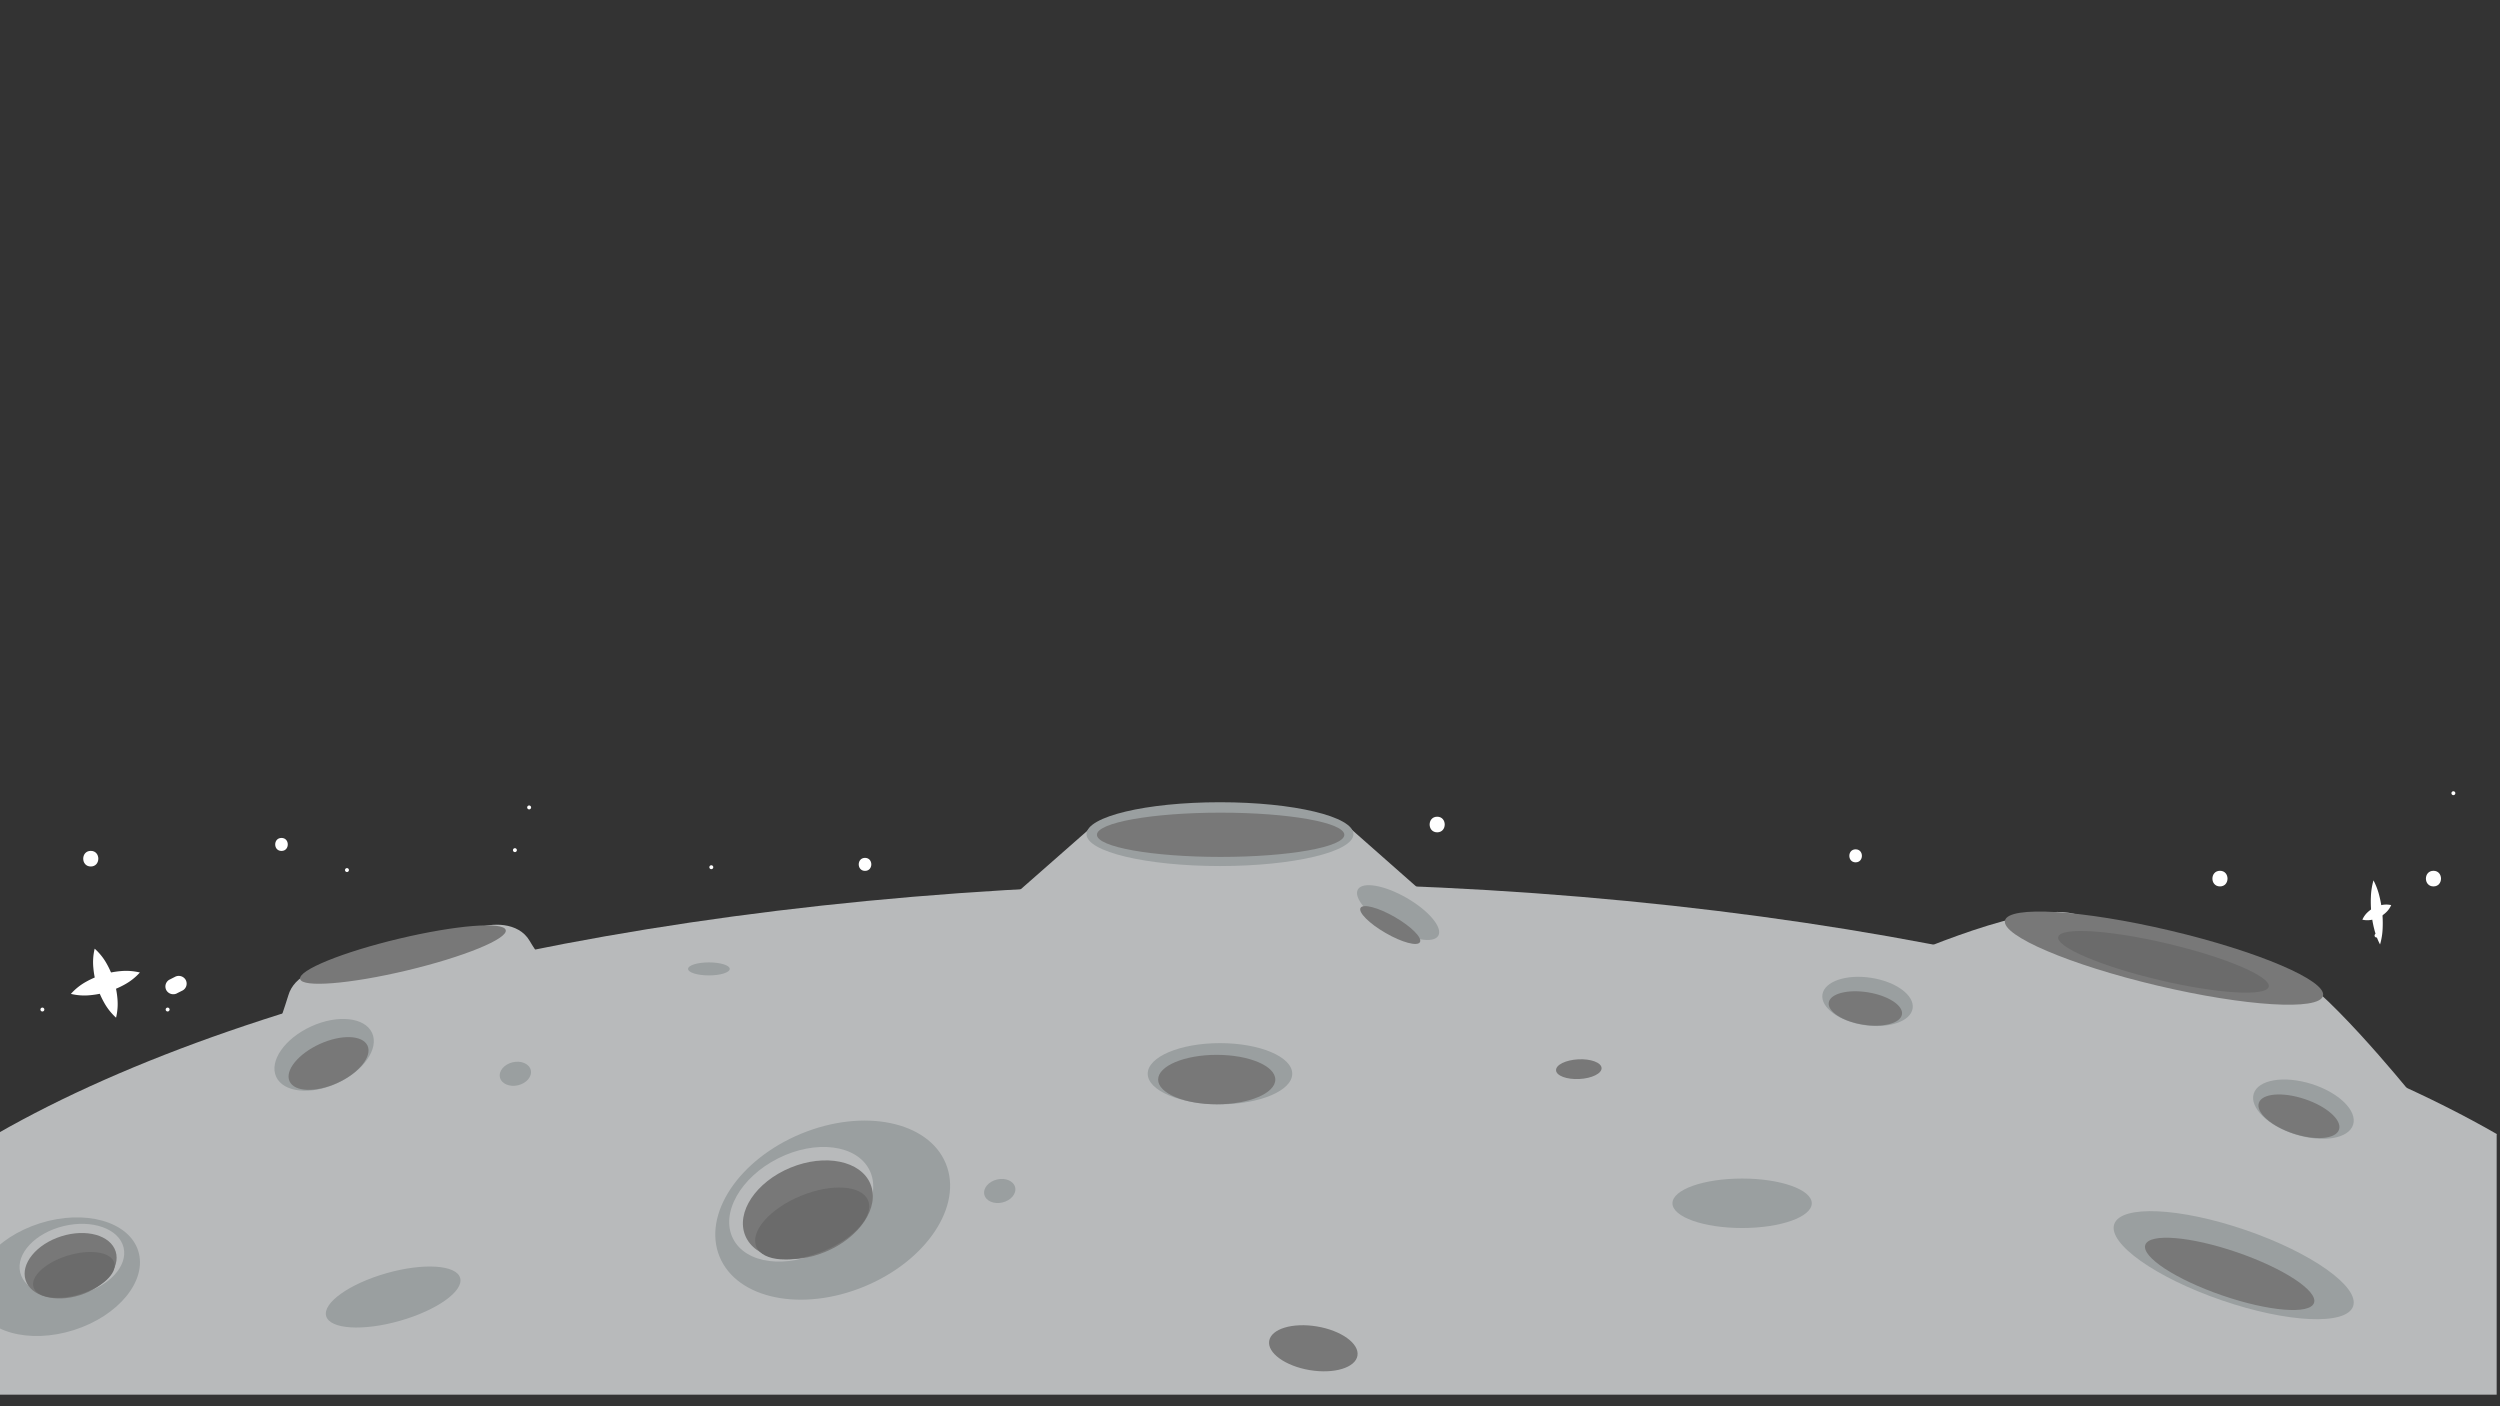 <svg xmlns="http://www.w3.org/2000/svg" width="1920" height="1080" viewBox="0 0 1920 1080"><rect x="0" y="0" width="1920" height="1080" fill="#333333" stroke="none"/><defs><style>.cls-1{fill:#b8babb;}.cls-2{fill:#787878;}.cls-3{fill:#9a9fa0;}.cls-4{fill:#6b6b6b;}.cls-5{fill:#fff;}</style></defs><g id="startskærm"><path class="cls-1" d="M1917.44,871.12h.41c-202-116-556.64-193-960.41-193C554,678.12,199.51,755-2.56,870.88v200.24h1920Z"/><path class="cls-1" d="M408.22,787.28C358.64,811,292,837.75,236.17,826.09c-15.86-3.31-25.79-12.79-23.76-29.93,1.22-10.24,6.33-22.32,9-31.62,4.49-15.56,23.22-21.82,35.06-21.69,41.67.46,72-13.83,109.57-29.77,10.68-4.53,32.16-5.39,40.76,9.55,5.14,8.91,13.35,19,17.42,28.92C431,768.14,422.3,780.55,408.22,787.28Z"/><ellipse class="cls-2" cx="309.48" cy="733.1" rx="81.16" ry="12.57" transform="translate(-161.38 91.61) rotate(-13.39)"/><ellipse class="cls-3" cx="301.94" cy="996.12" rx="53.5" ry="19" transform="translate(-261.49 120.92) rotate(-15.91)"/><ellipse class="cls-3" cx="1337.94" cy="924.12" rx="53.5" ry="19"/><ellipse class="cls-3" cx="1715.44" cy="971.62" rx="28.5" ry="97" transform="translate(238.75 2277.83) rotate(-71.02)"/><ellipse class="cls-2" cx="1712.34" cy="978.29" rx="17.51" ry="68.51" transform="translate(230.36 2279.4) rotate(-71.02)"/><path class="cls-1" d="M1850.44,838.12s-70.66-87.18-95-93-150.17-41.73-167.19-44.22c-40-5.85-138.77,39.45-138.77,39.45l.31,1Z"/><ellipse class="cls-2" cx="1661.98" cy="735.86" rx="21.69" ry="125.51" transform="translate(563.24 2183.78) rotate(-76.69)"/><ellipse class="cls-4" cx="1661.58" cy="738.7" rx="14.35" ry="83.07" transform="translate(560.17 2185.57) rotate(-76.69)"/><polygon class="cls-1" points="1134.44 722.13 1035.91 635.21 838.36 635.13 739.44 722.04 739.54 722.13 1134.44 722.13"/><ellipse class="cls-3" cx="936.94" cy="640.62" rx="102.5" ry="24.5"/><ellipse class="cls-3" cx="1070.94" cy="705.12" rx="13" ry="35.5" transform="matrix(0.5, -0.87, 0.87, 0.5, -75.19, 1280.02)"/><ellipse class="cls-2" cx="1067.7" cy="710.42" rx="7.08" ry="26.33" transform="translate(-81.39 1279.87) rotate(-60)"/><ellipse class="cls-3" cx="248.94" cy="810.12" rx="40.5" ry="24" transform="translate(-314.32 176.87) rotate(-24.57)"/><ellipse class="cls-3" cx="936.94" cy="824.62" rx="55.5" ry="23.5"/><ellipse class="cls-2" cx="252.33" cy="816.75" rx="32.92" ry="16.42" transform="translate(-316.77 178.88) rotate(-24.57)"/><ellipse class="cls-3" cx="1769.1" cy="851.91" rx="20.35" ry="39.99" transform="translate(429.07 2287.11) rotate(-72.68)"/><ellipse class="cls-2" cx="1765.67" cy="857.39" rx="13.95" ry="32.46" transform="translate(393.95 2261.34) rotate(-71.57)"/><ellipse class="cls-3" cx="1434.19" cy="769.04" rx="18.35" ry="35.05" transform="translate(454.64 2068.58) rotate(-81.19)"/><ellipse class="cls-2" cx="1432.65" cy="774.55" rx="12.56" ry="28.48" transform="translate(438.96 2064.89) rotate(-80.8)"/><ellipse class="cls-3" cx="639.52" cy="929.37" rx="93.95" ry="63.5" transform="translate(-306.12 314.17) rotate(-22.42)"/><ellipse class="cls-1" cx="615.33" cy="924.89" rx="58.64" ry="39.47" transform="translate(-350.15 375.43) rotate(-26.72)"/><ellipse class="cls-2" cx="620.44" cy="929.12" rx="52" ry="35" transform="translate(-307.47 306.87) rotate(-22.42)"/><ellipse class="cls-4" cx="623.76" cy="939.63" rx="46.44" ry="22.94" transform="translate(-311.23 308.94) rotate(-22.42)"/><ellipse class="cls-2" cx="934.44" cy="829.12" rx="45" ry="19"/><ellipse class="cls-2" cx="1008.65" cy="1035.5" rx="17" ry="34.37" transform="translate(-179.43 1858.97) rotate(-80.48)"/><ellipse class="cls-3" cx="544.44" cy="744.12" rx="16" ry="5"/><ellipse class="cls-3" cx="395.82" cy="824.64" rx="12.17" ry="9.07" transform="translate(-180.23 114.1) rotate(-13.39)"/><ellipse class="cls-2" cx="1212.51" cy="821.14" rx="17.51" ry="7.57" transform="translate(-39.58 61.72) rotate(-2.87)"/><ellipse class="cls-3" cx="767.82" cy="914.64" rx="12.17" ry="9.07" transform="translate(-190.96 202.71) rotate(-13.39)"/><ellipse class="cls-3" cx="43.72" cy="980.48" rx="65.57" ry="43.03" transform="translate(-294.17 59.02) rotate(-17.58)"/><ellipse class="cls-1" cx="55.24" cy="967.66" rx="40.84" ry="26.8" transform="translate(-225.53 39.98) rotate(-13.57)"/><ellipse class="cls-2" cx="54.18" cy="972.11" rx="36.29" ry="23.72" transform="translate(-290.87 61.68) rotate(-17.57)"/><ellipse class="cls-4" cx="56.69" cy="979.13" rx="32.41" ry="15.55" transform="translate(-281.19 58.4) rotate(-16.84)"/><ellipse class="cls-2" cx="937.44" cy="641.12" rx="95" ry="17"/><path class="cls-5" d="M1836.44,695.12a17.07,17.07,0,0,1-4.07,5.71,21.81,21.81,0,0,1-11.07,5.61,17.17,17.17,0,0,1-7-.12,17,17,0,0,1,4.06-5.73,21.85,21.85,0,0,1,11.08-5.58A17.34,17.34,0,0,1,1836.44,695.12Z"/><path class="cls-5" d="M1822.84,676.12a52.33,52.33,0,0,1,4.51,12,85.35,85.35,0,0,1,2.16,12.21,83.69,83.69,0,0,1,.37,12.38,51.09,51.09,0,0,1-2,12.63,51.66,51.66,0,0,1-4.52-12,83.92,83.92,0,0,1-2.14-12.21,85.12,85.12,0,0,1-.37-12.38A52.17,52.17,0,0,1,1822.84,676.12Z"/><path class="cls-5" d="M107.44,746.88a44.78,44.78,0,0,1-11.67,9.22,66.66,66.66,0,0,1-26.49,8.21,44.46,44.46,0,0,1-14.84-1A44.21,44.21,0,0,1,66.1,754a64.39,64.39,0,0,1,12.82-5.49,65.08,65.08,0,0,1,13.69-2.69A44.91,44.91,0,0,1,107.44,746.88Z"/><path class="cls-5" d="M89.13,781.58a45.11,45.11,0,0,1-9.21-11.67,64.68,64.68,0,0,1-5.5-12.82,63.65,63.65,0,0,1-2.71-13.68,44.15,44.15,0,0,1,1-14.83A44.46,44.46,0,0,1,82,740.24a64.1,64.1,0,0,1,5.48,12.82,65,65,0,0,1,2.69,13.68A45,45,0,0,1,89.13,781.58Z"/><path class="cls-5" d="M69.72,665.47c7.72,0,7.73-12,0-12s-7.74,12,0,12Z"/><path class="cls-5" d="M136,762.81l4.37-2.19a6,6,0,0,0,2.15-8.21,6.15,6.15,0,0,0-8.21-2.15L130,752.45a6,6,0,0,0-2.15,8.21,6.15,6.15,0,0,0,8.21,2.15Z"/><path class="cls-5" d="M1868.9,680.77c7.72,0,7.74-12,0-12s-7.73,12,0,12Z"/><path class="cls-5" d="M1704.94,680.77c7.72,0,7.74-12,0-12s-7.73,12,0,12Z"/><path class="cls-5" d="M1103.76,639.23c7.72,0,7.73-12,0-12s-7.74,12,0,12Z"/><path class="cls-5" d="M216.19,653.53c6.43,0,6.44-10,0-10s-6.45,10,0,10Z"/><path class="cls-5" d="M664.34,668.84c6.44,0,6.45-10,0-10s-6.44,10,0,10Z"/><path class="cls-5" d="M1425.12,662.28c6.43,0,6.44-10,0-10s-6.45,10,0,10Z"/><path class="cls-5" d="M546.29,667.52a1.5,1.5,0,0,0,0-3,1.5,1.5,0,0,0,0,3Z"/><path class="cls-5" d="M395.45,654.41a1.5,1.5,0,0,0,0-3,1.5,1.5,0,0,0,0,3Z"/><path class="cls-5" d="M128.74,776.83a1.5,1.5,0,0,0,0-3,1.5,1.5,0,0,0,0,3Z"/><path class="cls-5" d="M32.55,776.83a1.5,1.5,0,0,0,0-3,1.5,1.5,0,0,0,0,3Z"/><path class="cls-5" d="M406.38,621.61a1.5,1.5,0,0,0,0-3,1.5,1.5,0,0,0,0,3Z"/><path class="cls-5" d="M266.47,669.71a1.5,1.5,0,0,0,0-3,1.5,1.5,0,0,0,0,3Z"/><path class="cls-5" d="M1825.18,720a1.5,1.5,0,0,0,0-3,1.5,1.5,0,0,0,0,3Z"/><path class="cls-5" d="M1884.2,610.68a1.5,1.5,0,0,0,0-3,1.5,1.5,0,0,0,0,3Z"/></g></svg>